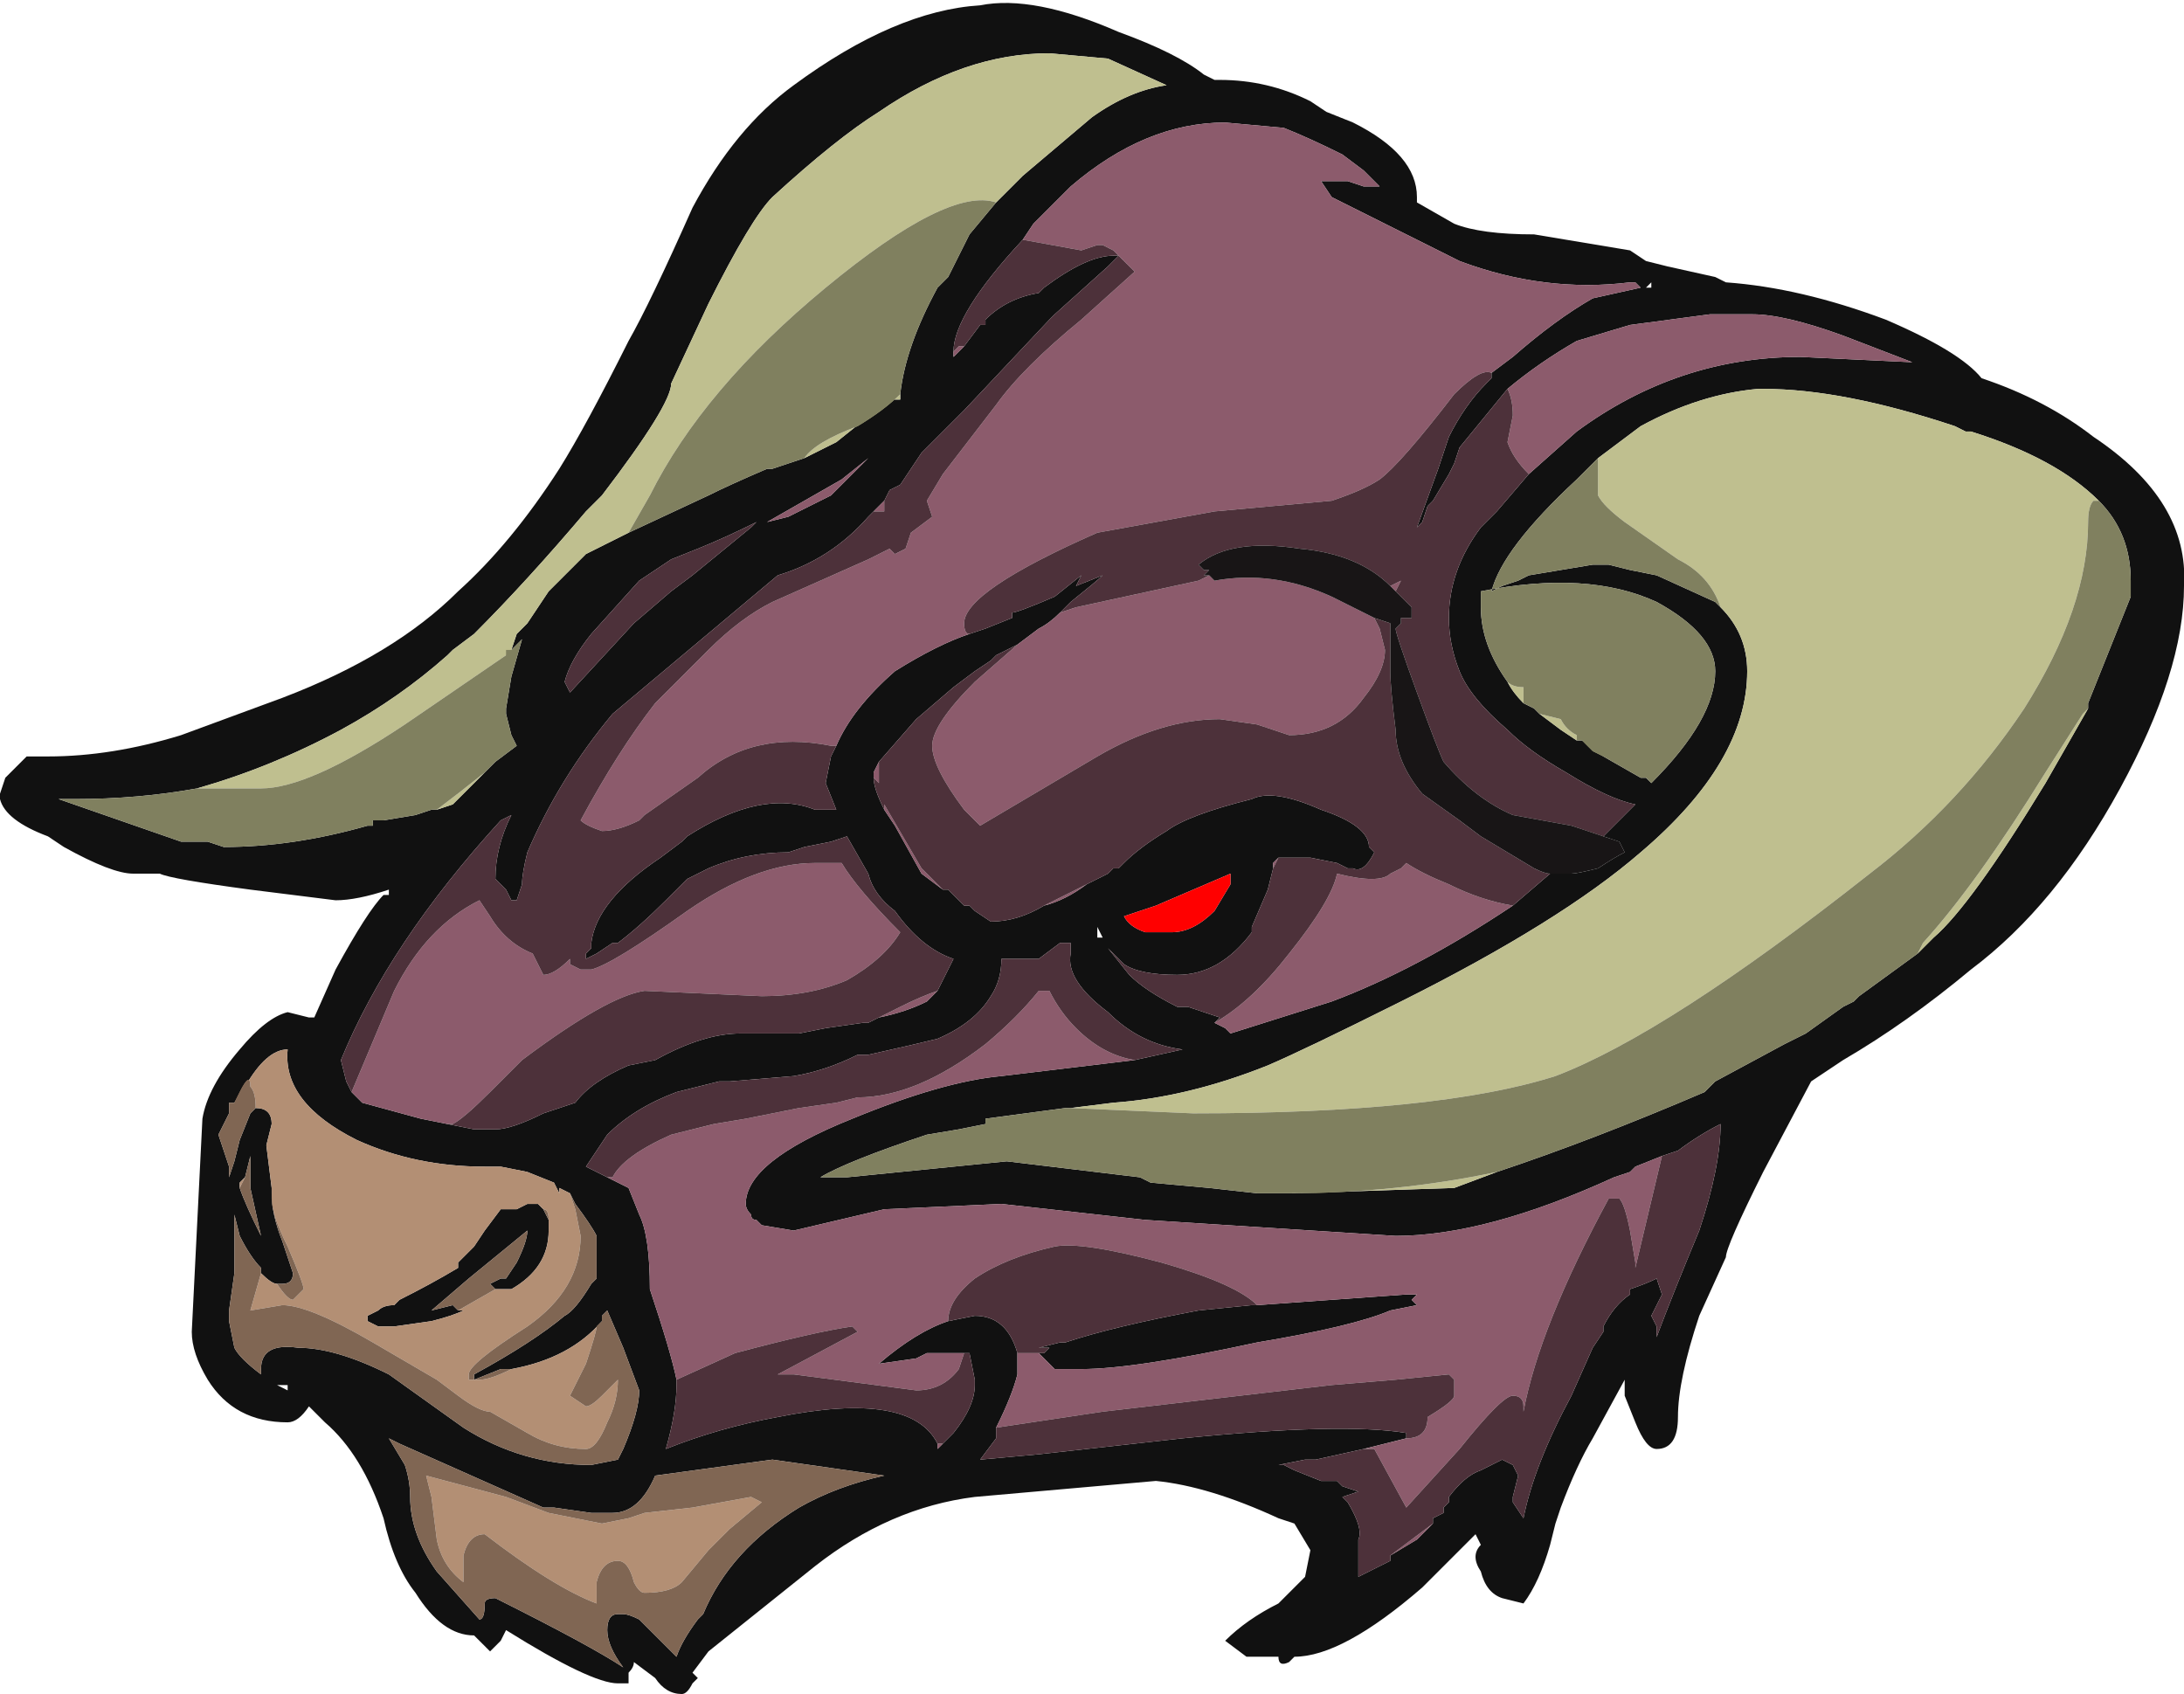<?xml version="1.0" encoding="UTF-8" standalone="no"?>
<svg xmlns:ffdec="https://www.free-decompiler.com/flash" xmlns:xlink="http://www.w3.org/1999/xlink" ffdec:objectType="shape" height="15.9px" width="20.5px" xmlns="http://www.w3.org/2000/svg">
  <g transform="matrix(1.0, 0.0, 0.0, 1.0, 11.0, 13.8)">
    <path d="M8.7 -9.1 Q8.3 -9.5 7.5 -9.75 L7.45 -9.75 7.35 -9.8 Q6.3 -10.15 5.55 -10.15 L5.5 -10.15 Q4.95 -10.1 4.4 -9.8 L4.0 -9.5 3.8 -9.3 Q3.1 -8.65 3.0 -8.25 L3.1 -8.3 3.25 -8.35 3.35 -8.4 3.95 -8.5 4.1 -8.5 4.3 -8.45 4.55 -8.4 5.1 -8.15 5.15 -8.1 Q5.4 -7.85 5.4 -7.5 5.4 -6.65 4.4 -5.8 3.65 -5.15 2.15 -4.4 1.25 -3.95 0.9 -3.8 0.15 -3.5 -0.55 -3.45 L-0.95 -3.4 -1.0 -3.4 -1.75 -3.3 -1.75 -3.25 -2.0 -3.2 -2.3 -3.15 Q-3.05 -2.9 -3.3 -2.75 L-3.05 -2.75 -1.55 -2.9 -0.3 -2.75 -0.2 -2.7 0.35 -2.65 0.8 -2.6 1.15 -2.6 2.65 -2.65 3.05 -2.8 Q3.95 -3.1 5.0 -3.55 L5.1 -3.65 5.75 -4.0 5.95 -4.1 6.3 -4.35 6.4 -4.4 6.45 -4.45 7.0 -4.85 7.15 -5.0 Q7.5 -5.3 8.2 -6.45 L8.6 -7.15 8.6 -7.2 9.0 -8.2 9.0 -8.35 Q9.0 -8.8 8.7 -9.1 M8.65 -9.7 Q9.55 -9.1 9.5 -8.3 9.5 -7.5 8.9 -6.4 8.3 -5.3 7.5 -4.7 6.9 -4.2 6.3 -3.85 L6.0 -3.65 5.55 -2.8 Q5.2 -2.1 5.2 -2.0 L4.95 -1.45 Q4.75 -0.85 4.75 -0.5 4.75 -0.2 4.55 -0.2 4.45 -0.2 4.35 -0.45 L4.25 -0.7 4.25 -0.85 3.95 -0.3 Q3.8 -0.05 3.65 0.35 L3.6 0.5 3.55 0.7 Q3.45 1.05 3.3 1.25 L3.1 1.2 Q2.95 1.15 2.9 0.95 2.8 0.8 2.9 0.7 L2.85 0.6 2.35 1.1 Q1.6 1.75 1.15 1.75 L1.1 1.8 Q1.0 1.85 1.0 1.75 L0.7 1.75 0.5 1.6 Q0.7 1.4 1.0 1.25 1.1 1.15 1.25 1.0 L1.3 0.75 1.15 0.5 1.0 0.45 Q0.35 0.15 -0.15 0.1 L-1.85 0.25 Q-2.65 0.35 -3.35 0.9 L-4.35 1.7 -4.5 1.9 -4.45 1.95 -4.5 2.0 Q-4.55 2.1 -4.6 2.1 -4.75 2.1 -4.85 1.95 L-5.05 1.8 Q-5.05 1.85 -5.1 1.9 L-5.1 2.0 -5.2 2.0 Q-5.45 2.0 -6.25 1.5 L-6.3 1.6 -6.4 1.7 -6.55 1.55 Q-6.85 1.55 -7.1 1.15 -7.3 0.9 -7.4 0.45 -7.6 -0.15 -7.95 -0.45 L-8.1 -0.6 Q-8.2 -0.45 -8.3 -0.45 -8.8 -0.45 -9.05 -0.85 -9.2 -1.1 -9.2 -1.3 L-9.1 -3.3 Q-9.05 -3.6 -8.75 -3.95 -8.5 -4.25 -8.3 -4.3 L-8.1 -4.25 -8.05 -4.25 -7.85 -4.7 Q-7.55 -5.25 -7.4 -5.4 L-7.35 -5.4 -7.35 -5.45 Q-7.65 -5.35 -7.85 -5.35 L-8.65 -5.45 Q-9.4 -5.55 -9.5 -5.6 L-9.75 -5.6 Q-9.95 -5.6 -10.4 -5.85 L-10.55 -5.95 Q-10.95 -6.1 -11.0 -6.3 L-11.0 -6.35 -10.95 -6.5 -10.75 -6.7 -10.55 -6.7 Q-9.95 -6.7 -9.3 -6.9 L-8.35 -7.25 Q-7.3 -7.65 -6.7 -8.25 -6.2 -8.7 -5.75 -9.4 -5.5 -9.8 -5.1 -10.6 -4.9 -10.95 -4.5 -11.85 -4.1 -12.6 -3.55 -13.0 -2.6 -13.7 -1.8 -13.75 -1.3 -13.85 -0.5 -13.5 0.05 -13.3 0.3 -13.1 L0.4 -13.05 0.45 -13.05 Q0.9 -13.05 1.3 -12.85 L1.45 -12.75 1.7 -12.65 Q2.3 -12.35 2.3 -11.95 L2.3 -11.9 2.65 -11.7 Q2.9 -11.6 3.4 -11.6 L4.3 -11.45 4.45 -11.35 4.65 -11.3 5.1 -11.2 5.2 -11.15 Q5.9 -11.1 6.7 -10.8 7.4 -10.5 7.6 -10.25 8.2 -10.05 8.65 -9.7 M3.35 -9.35 L3.8 -9.75 Q4.75 -10.45 5.9 -10.45 L6.95 -10.4 6.3 -10.65 Q5.75 -10.85 5.45 -10.85 L5.15 -10.85 Q5.2 -10.85 5.1 -10.85 L5.05 -10.85 4.3 -10.75 3.8 -10.6 Q3.45 -10.4 3.15 -10.15 L2.7 -9.6 2.65 -9.45 2.6 -9.35 2.45 -9.1 2.4 -9.05 2.35 -8.9 2.3 -8.85 2.5 -9.4 2.6 -9.7 Q2.75 -10.0 2.95 -10.2 L3.0 -10.25 3.0 -10.3 3.2 -10.45 Q3.6 -10.8 3.95 -11.0 L4.4 -11.1 4.35 -11.15 4.3 -11.15 Q3.5 -11.05 2.7 -11.35 L1.5 -11.95 1.4 -12.1 1.65 -12.1 1.8 -12.05 1.95 -12.05 1.8 -12.2 1.6 -12.35 Q1.3 -12.5 1.05 -12.6 L0.5 -12.65 Q-0.25 -12.65 -0.95 -12.05 L-1.3 -11.7 -1.4 -11.55 Q-2.05 -10.85 -2.05 -10.5 L-2.05 -10.45 -1.95 -10.55 -1.8 -10.75 -1.75 -10.75 -1.75 -10.8 Q-1.55 -11.0 -1.25 -11.05 L-1.2 -11.1 Q-0.8 -11.4 -0.55 -11.4 L-0.5 -11.4 -0.6 -11.3 -1.1 -10.85 -1.15 -10.8 -1.95 -9.95 -2.35 -9.55 -2.55 -9.25 -2.65 -9.2 -2.7 -9.1 -2.8 -9.0 -2.85 -8.95 Q-3.2 -8.55 -3.7 -8.4 L-5.25 -7.1 Q-5.75 -6.5 -6.05 -5.8 -6.1 -5.6 -6.1 -5.5 L-6.15 -5.35 -6.2 -5.35 -6.25 -5.45 -6.35 -5.55 Q-6.35 -5.85 -6.2 -6.15 L-6.3 -6.1 Q-7.35 -4.95 -7.8 -3.85 L-7.75 -3.65 -7.7 -3.55 -7.6 -3.45 -7.05 -3.3 -6.8 -3.25 -6.55 -3.2 -6.35 -3.2 Q-6.2 -3.2 -5.9 -3.35 L-5.6 -3.45 Q-5.45 -3.65 -5.1 -3.8 L-4.85 -3.85 Q-4.4 -4.1 -4.05 -4.1 L-3.5 -4.1 -3.25 -4.15 -2.9 -4.2 -2.85 -4.2 -2.75 -4.25 Q-2.5 -4.3 -2.3 -4.4 L-2.2 -4.5 -2.05 -4.8 Q-2.35 -4.9 -2.6 -5.25 -2.8 -5.4 -2.85 -5.6 L-3.05 -5.95 -3.2 -5.9 -3.45 -5.85 -3.6 -5.8 Q-4.0 -5.8 -4.35 -5.65 L-4.55 -5.55 -4.75 -5.35 Q-5.0 -5.1 -5.2 -4.95 L-5.25 -4.95 -5.4 -4.85 -5.5 -4.8 -5.5 -4.85 -5.45 -4.9 -5.45 -4.95 Q-5.4 -5.35 -4.8 -5.75 L-4.6 -5.9 -4.55 -5.95 Q-3.85 -6.4 -3.35 -6.2 L-3.15 -6.2 -3.25 -6.45 -3.2 -6.7 -3.15 -6.8 Q-3.0 -7.15 -2.6 -7.5 -2.2 -7.75 -1.9 -7.85 L-1.75 -7.9 -1.5 -8.0 -1.5 -8.05 Q-1.45 -8.05 -1.1 -8.2 L-0.85 -8.4 -0.9 -8.3 -0.65 -8.4 Q-0.7 -8.35 -0.95 -8.15 L-1.05 -8.05 Q-1.15 -7.95 -1.25 -7.9 L-1.45 -7.75 -1.65 -7.65 -1.7 -7.6 -1.85 -7.5 -2.05 -7.35 -2.4 -7.05 -2.75 -6.65 -2.8 -6.55 -2.8 -6.5 Q-2.8 -6.4 -2.7 -6.2 L-2.6 -6.05 -2.35 -5.6 -2.15 -5.45 -2.1 -5.45 -1.95 -5.3 -1.9 -5.3 -1.85 -5.25 -1.7 -5.15 Q-1.45 -5.15 -1.2 -5.3 -1.0 -5.35 -0.8 -5.5 L-0.6 -5.6 -0.55 -5.65 -0.5 -5.65 -0.45 -5.7 Q-0.3 -5.85 -0.05 -6.0 0.15 -6.15 0.75 -6.3 0.95 -6.4 1.4 -6.2 1.85 -6.05 1.85 -5.85 L1.9 -5.8 Q1.8 -5.6 1.7 -5.65 L1.65 -5.65 1.55 -5.7 1.3 -5.75 1.0 -5.75 0.95 -5.7 0.95 -5.65 0.9 -5.45 0.75 -5.1 0.75 -5.05 Q0.45 -4.65 0.05 -4.65 -0.3 -4.65 -0.45 -4.75 L-0.6 -4.9 -0.4 -4.65 Q-0.25 -4.5 0.05 -4.35 L0.15 -4.35 0.45 -4.25 0.4 -4.2 0.5 -4.15 0.55 -4.1 1.5 -4.4 Q2.3 -4.7 3.2 -5.3 L3.55 -5.6 3.75 -5.6 Q3.8 -5.6 4.0 -5.65 4.15 -5.75 4.25 -5.8 L4.2 -5.9 4.05 -5.95 4.35 -6.25 Q4.1 -6.3 3.7 -6.55 3.35 -6.75 3.15 -6.95 2.8 -7.25 2.7 -7.5 2.6 -7.75 2.6 -8.0 2.6 -8.45 2.9 -8.85 L3.05 -9.0 3.35 -9.35 M4.5 -11.15 L4.45 -11.1 4.5 -11.1 4.5 -11.15 M2.95 -8.25 L2.95 -8.25 M4.05 -6.7 L4.4 -6.5 4.45 -6.5 4.5 -6.45 Q5.1 -7.05 5.1 -7.5 5.1 -7.85 4.55 -8.15 3.9 -8.45 2.9 -8.25 L2.9 -8.1 Q2.9 -7.75 3.15 -7.4 3.2 -7.3 3.3 -7.2 L3.4 -7.15 3.45 -7.1 3.65 -6.95 3.8 -6.85 3.85 -6.85 4.05 -6.7 M0.55 -5.6 L-0.15 -5.3 -0.45 -5.2 Q-0.4 -5.1 -0.25 -5.05 L0.0 -5.05 Q0.2 -5.05 0.4 -5.25 L0.55 -5.5 0.55 -5.6 M1.0 -0.05 L1.05 -0.05 1.15 0.0 1.4 0.1 1.55 0.1 1.6 0.15 1.75 0.2 1.6 0.25 1.65 0.3 Q1.8 0.55 1.75 0.65 L1.75 1.0 2.05 0.85 2.05 0.8 2.3 0.65 2.45 0.5 2.45 0.45 2.55 0.4 2.55 0.35 2.6 0.3 2.6 0.25 Q2.75 0.05 2.9 0.0 L3.1 -0.1 3.2 -0.05 3.25 0.05 3.2 0.25 3.2 0.3 3.3 0.45 Q3.4 -0.05 3.75 -0.7 L3.95 -1.15 4.05 -1.3 4.05 -1.35 Q4.15 -1.55 4.3 -1.65 L4.3 -1.7 Q4.45 -1.75 4.55 -1.8 L4.6 -1.65 4.5 -1.45 4.55 -1.35 4.55 -1.25 Q4.7 -1.65 4.95 -2.25 5.15 -2.85 5.15 -3.25 4.95 -3.15 4.75 -3.0 L4.6 -2.95 4.35 -2.85 4.3 -2.8 4.15 -2.75 Q2.95 -2.2 2.1 -2.2 L-0.25 -2.35 -1.6 -2.5 -2.7 -2.45 -3.55 -2.25 -3.85 -2.3 -3.9 -2.35 Q-3.95 -2.35 -3.95 -2.4 -4.0 -2.45 -4.0 -2.5 -4.0 -2.9 -3.0 -3.3 -2.15 -3.65 -1.6 -3.7 L-0.35 -3.85 0.1 -3.95 Q-0.3 -4.0 -0.6 -4.3 -1.0 -4.6 -0.95 -4.85 L-0.95 -4.95 -1.05 -4.95 -1.25 -4.8 -1.6 -4.8 Q-1.6 -4.6 -1.7 -4.45 -1.85 -4.2 -2.2 -4.05 -2.4 -4.0 -2.85 -3.9 L-2.95 -3.9 Q-3.25 -3.75 -3.55 -3.7 L-4.15 -3.65 -4.25 -3.65 -4.65 -3.55 Q-5.05 -3.4 -5.3 -3.15 L-5.5 -2.85 -5.3 -2.75 -5.1 -2.65 -5.0 -2.4 Q-4.9 -2.2 -4.9 -1.7 -4.7 -1.1 -4.65 -0.85 L-4.65 -0.8 Q-4.65 -0.55 -4.75 -0.2 -4.25 -0.4 -3.7 -0.5 -2.45 -0.75 -2.2 -0.25 L-2.2 -0.2 -2.15 -0.25 -2.05 -0.35 Q-1.85 -0.6 -1.85 -0.8 L-1.85 -0.85 -1.9 -1.1 -1.95 -1.1 -2.3 -1.1 -2.4 -1.05 -2.75 -1.0 Q-2.4 -1.3 -2.1 -1.4 L-1.85 -1.45 Q-1.55 -1.45 -1.45 -1.1 L-1.45 -0.9 Q-1.5 -0.7 -1.65 -0.4 L-1.65 -0.3 -1.8 -0.1 -1.25 -0.15 0.1 -0.3 Q1.6 -0.45 2.2 -0.35 L2.2 -0.3 1.8 -0.2 1.35 -0.1 1.25 -0.1 1.0 -0.05 M-1.25 -1.1 L-1.2 -1.1 -1.15 -1.15 -1.25 -1.15 -1.05 -1.2 -1.0 -1.2 Q-0.55 -1.35 0.25 -1.5 L0.75 -1.55 0.8 -1.55 2.2 -1.65 2.3 -1.65 2.25 -1.6 2.3 -1.55 2.05 -1.5 Q1.7 -1.35 0.8 -1.2 -0.35 -0.95 -0.85 -0.95 L-1.1 -0.95 -1.25 -1.1 M-1.65 -11.9 L-1.4 -12.15 -0.75 -12.7 Q-0.4 -12.95 -0.05 -13.0 L-0.6 -13.25 -1.15 -13.3 Q-1.95 -13.3 -2.75 -12.75 -3.15 -12.5 -3.75 -11.95 -3.95 -11.75 -4.35 -10.95 L-4.7 -10.2 Q-4.7 -10.0 -5.35 -9.15 L-5.5 -9.0 Q-6.05 -8.35 -6.55 -7.85 L-6.75 -7.7 -6.8 -7.65 Q-7.25 -7.25 -7.8 -6.95 -8.45 -6.6 -9.15 -6.4 -9.7 -6.3 -10.3 -6.3 L-10.45 -6.3 -9.3 -5.9 -9.05 -5.9 -8.9 -5.85 Q-8.25 -5.85 -7.55 -6.05 L-7.5 -6.05 -7.5 -6.1 -7.4 -6.1 -7.1 -6.15 -6.95 -6.2 -6.9 -6.2 -6.75 -6.25 -6.45 -6.55 -6.35 -6.65 -6.15 -6.8 -6.2 -6.9 -6.25 -7.1 -6.25 -7.15 -6.2 -7.45 -6.1 -7.8 -6.15 -7.75 -6.25 -7.65 -6.25 -7.7 -6.2 -7.7 -6.15 -7.85 -6.05 -7.95 -5.85 -8.25 -5.5 -8.6 -5.1 -8.8 -4.35 -9.15 Q-4.15 -9.25 -3.8 -9.4 L-3.75 -9.4 -3.45 -9.5 -3.15 -9.65 -2.65 -10.05 -2.55 -10.05 -2.55 -10.1 Q-2.5 -10.55 -2.2 -11.1 L-2.1 -11.2 -1.9 -11.6 -1.65 -11.9 M-3.2 -9.15 L-2.85 -9.5 -3.1 -9.3 Q-3.45 -9.1 -3.8 -8.9 L-3.6 -8.95 -3.2 -9.15 M-4.7 -8.25 L-4.5 -8.4 -3.95 -8.85 -3.9 -8.9 Q-4.2 -8.75 -4.45 -8.65 L-4.7 -8.55 -5.0 -8.35 -5.45 -7.85 Q-5.65 -7.6 -5.7 -7.4 L-5.65 -7.3 -5.05 -7.95 -4.7 -8.25 M-8.8 -3.45 L-8.85 -3.45 -8.85 -3.35 -8.95 -3.15 -8.85 -2.85 -8.85 -2.75 -8.8 -2.9 -8.75 -3.1 -8.65 -3.35 -8.6 -3.4 Q-8.45 -3.4 -8.45 -3.25 L-8.5 -3.05 -8.45 -2.65 -8.45 -2.6 Q-8.45 -2.4 -8.35 -2.15 L-8.25 -1.85 Q-8.25 -1.75 -8.35 -1.75 L-8.4 -1.75 Q-8.45 -1.75 -8.55 -1.85 L-8.55 -1.9 Q-8.65 -2.0 -8.75 -2.2 L-8.8 -2.4 -8.8 -1.85 -8.85 -1.5 -8.85 -1.4 -8.8 -1.15 Q-8.75 -1.05 -8.55 -0.9 L-8.55 -0.95 Q-8.55 -1.2 -8.2 -1.15 -7.85 -1.15 -7.35 -0.9 L-6.65 -0.4 Q-6.1 -0.05 -5.45 -0.05 L-5.2 -0.1 -5.15 -0.2 Q-5.0 -0.55 -5.0 -0.75 L-5.15 -1.15 -5.3 -1.5 -5.35 -1.45 -5.35 -1.4 Q-5.65 -1.05 -6.2 -0.95 L-6.3 -0.95 -6.55 -0.85 -6.55 -0.9 Q-6.0 -1.2 -5.7 -1.45 -5.6 -1.5 -5.45 -1.75 L-5.4 -1.8 -5.4 -2.2 Q-5.45 -2.3 -5.6 -2.5 L-5.65 -2.6 -5.75 -2.65 -5.75 -2.6 -5.8 -2.7 -6.05 -2.8 -6.3 -2.85 -6.45 -2.85 Q-7.1 -2.85 -7.65 -3.1 -8.35 -3.45 -8.3 -3.95 -8.5 -3.95 -8.7 -3.6 L-8.8 -3.45 M-8.7 -2.75 L-8.75 -2.7 -8.75 -2.65 Q-8.7 -2.5 -8.55 -2.2 L-8.65 -2.65 -8.65 -2.95 -8.7 -2.75 M-6.7 -1.5 L-6.65 -1.5 Q-6.75 -1.45 -6.95 -1.4 L-7.3 -1.35 -7.45 -1.35 -7.55 -1.4 -7.55 -1.45 -7.45 -1.5 Q-7.4 -1.55 -7.3 -1.55 L-7.25 -1.6 Q-6.95 -1.75 -6.7 -1.9 L-6.7 -1.95 -6.55 -2.1 -6.45 -2.25 -6.3 -2.45 -6.15 -2.45 -6.05 -2.5 -5.95 -2.5 -5.9 -2.45 -5.85 -2.35 -5.85 -2.3 -5.85 -2.25 Q-5.85 -1.9 -6.2 -1.7 L-6.35 -1.7 -6.4 -1.75 -6.3 -1.8 -6.25 -1.8 -6.15 -1.95 Q-6.05 -2.15 -6.05 -2.25 L-6.6 -1.8 -6.95 -1.5 -6.75 -1.55 -6.7 -1.5 M-8.3 -0.75 L-8.3 -0.8 -8.4 -0.8 -8.3 -0.75 M-7.35 -0.3 L-7.2 -0.05 Q-7.15 0.1 -7.15 0.25 -7.15 0.6 -6.9 0.95 L-6.5 1.4 Q-6.45 1.4 -6.45 1.25 -6.45 1.2 -6.35 1.2 -5.45 1.65 -5.15 1.85 -5.3 1.65 -5.3 1.5 -5.3 1.35 -5.2 1.35 L-5.15 1.35 Q-5.1 1.35 -5.0 1.4 -4.85 1.55 -4.65 1.75 -4.6 1.6 -4.45 1.4 L-4.4 1.35 Q-4.15 0.75 -3.5 0.35 -3.15 0.15 -2.7 0.05 L-3.75 -0.1 -4.85 0.05 Q-5.0 0.4 -5.25 0.4 L-5.45 0.4 -5.8 0.35 -5.9 0.35 -7.25 -0.25 -7.35 -0.3 M-0.7 -5.05 L-0.7 -5.0 -0.65 -5.0 -0.7 -5.1 -0.7 -5.05" fill="#111111" fill-rule="evenodd" stroke="none"/>
    <path d="M3.15 -10.15 Q3.45 -10.4 3.8 -10.6 L4.3 -10.75 5.05 -10.85 5.1 -10.85 Q5.2 -10.85 5.15 -10.85 L5.45 -10.85 Q5.75 -10.85 6.3 -10.65 L6.95 -10.4 5.9 -10.45 Q4.75 -10.45 3.8 -9.75 L3.35 -9.35 Q3.2 -9.5 3.15 -9.65 L3.2 -9.9 Q3.2 -10.05 3.15 -10.15 M3.2 -5.3 Q2.3 -4.7 1.5 -4.4 L0.55 -4.1 0.5 -4.15 0.4 -4.2 Q0.75 -4.4 1.1 -4.85 1.5 -5.35 1.55 -5.6 1.95 -5.5 2.05 -5.6 L2.15 -5.65 2.2 -5.7 Q2.35 -5.6 2.6 -5.5 2.9 -5.35 3.2 -5.3 M0.95 -5.65 L0.95 -5.7 1.0 -5.75 0.95 -5.65 M-0.6 -5.6 L-0.8 -5.5 Q-1.0 -5.35 -1.2 -5.3 L-0.6 -5.6 M-2.15 -5.45 L-2.35 -5.6 -2.6 -6.05 -2.7 -6.2 -2.7 -6.25 -2.35 -5.65 -2.15 -5.45 M-2.8 -6.5 L-2.8 -6.55 -2.75 -6.65 -2.75 -6.45 -2.8 -6.5 M-1.45 -7.75 L-1.25 -7.9 Q-1.15 -7.95 -1.05 -8.05 L-0.9 -8.1 0.25 -8.35 0.35 -8.4 0.4 -8.35 Q0.95 -8.45 1.5 -8.2 L1.9 -8.0 1.95 -7.9 2.0 -7.7 Q2.0 -7.5 1.8 -7.25 1.55 -6.9 1.1 -6.9 L0.8 -7.0 0.45 -7.05 Q-0.1 -7.05 -0.7 -6.7 L-1.8 -6.05 -1.95 -6.2 Q-2.25 -6.6 -2.25 -6.8 -2.25 -7.0 -1.85 -7.4 L-1.45 -7.75 M-1.9 -7.85 Q-2.2 -7.75 -2.6 -7.5 -3.0 -7.15 -3.15 -6.8 L-3.2 -6.8 Q-3.95 -6.95 -4.45 -6.5 L-4.95 -6.15 -5.0 -6.1 Q-5.2 -6.0 -5.35 -6.0 -5.5 -6.05 -5.55 -6.1 -5.2 -6.75 -4.85 -7.2 L-4.35 -7.7 Q-4.05 -8.0 -3.75 -8.15 L-2.85 -8.55 Q-2.75 -8.6 -2.65 -8.65 L-2.6 -8.6 -2.5 -8.65 -2.45 -8.8 -2.25 -8.95 -2.3 -9.1 -2.15 -9.35 -1.65 -10.0 Q-1.4 -10.35 -0.85 -10.8 L-0.35 -11.25 -0.55 -11.45 -0.65 -11.5 -0.7 -11.5 -0.85 -11.45 -1.4 -11.55 -1.3 -11.7 -0.95 -12.05 Q-0.25 -12.65 0.5 -12.65 L1.05 -12.6 Q1.3 -12.5 1.6 -12.35 L1.8 -12.2 1.95 -12.05 1.8 -12.05 1.65 -12.1 1.4 -12.1 1.5 -11.95 2.7 -11.35 Q3.5 -11.05 4.3 -11.15 L4.35 -11.15 4.4 -11.1 3.95 -11.0 Q3.6 -10.8 3.2 -10.45 L3.0 -10.3 Q2.9 -10.35 2.65 -10.1 2.15 -9.45 1.95 -9.3 1.8 -9.2 1.5 -9.1 L0.4 -9.0 -0.7 -8.8 Q-1.95 -8.25 -1.95 -7.95 -1.95 -7.85 -1.9 -7.85 M-2.2 -4.5 L-2.3 -4.4 Q-2.5 -4.3 -2.75 -4.25 L-2.55 -4.35 Q-2.35 -4.45 -2.2 -4.5 M-6.8 -3.25 L-7.05 -3.3 -7.6 -3.45 -7.7 -3.55 -7.3 -4.5 Q-7.0 -5.1 -6.5 -5.35 L-6.4 -5.2 Q-6.25 -4.95 -6.0 -4.85 L-5.9 -4.65 Q-5.8 -4.65 -5.65 -4.8 L-5.65 -4.75 -5.55 -4.7 -5.45 -4.7 Q-5.25 -4.75 -4.55 -5.25 -3.9 -5.7 -3.35 -5.7 L-3.1 -5.7 Q-2.95 -5.45 -2.55 -5.05 -2.7 -4.8 -3.05 -4.6 -3.4 -4.45 -3.85 -4.45 L-4.95 -4.5 Q-5.3 -4.45 -6.1 -3.85 L-6.4 -3.55 Q-6.65 -3.3 -6.75 -3.25 L-6.8 -3.25 M-2.8 -9.0 L-2.7 -9.1 -2.7 -9.0 -2.8 -9.0 M-1.95 -10.55 L-2.05 -10.45 -2.05 -10.5 -2.0 -10.55 -1.95 -10.55 M2.05 -8.3 L2.15 -8.35 2.1 -8.25 2.05 -8.3 M1.05 -0.05 L1.0 -0.05 1.05 -0.05 M1.8 -0.2 L2.2 -0.3 Q2.4 -0.3 2.4 -0.5 2.65 -0.65 2.65 -0.7 L2.65 -0.85 2.6 -0.9 2.1 -0.85 1.5 -0.8 -0.65 -0.55 -1.65 -0.4 Q-1.5 -0.7 -1.45 -0.9 -1.45 -1.0 -1.45 -1.1 L-1.25 -1.1 -1.1 -0.95 -0.85 -0.95 Q-0.35 -0.95 0.8 -1.2 1.7 -1.35 2.05 -1.5 L2.3 -1.55 2.25 -1.6 2.3 -1.65 2.2 -1.65 0.8 -1.55 Q0.6 -1.75 -0.1 -1.95 -0.85 -2.15 -1.1 -2.1 -1.55 -2.0 -1.85 -1.8 -2.1 -1.6 -2.1 -1.4 -2.4 -1.3 -2.75 -1.0 L-2.4 -1.05 -2.3 -1.1 -1.95 -1.1 -2.0 -0.95 Q-2.15 -0.75 -2.4 -0.75 L-3.55 -0.9 -3.7 -0.9 -2.95 -1.3 -3.0 -1.35 Q-3.35 -1.3 -4.1 -1.1 L-4.65 -0.85 Q-4.7 -1.1 -4.9 -1.7 -4.9 -2.2 -5.0 -2.4 L-5.1 -2.65 -5.3 -2.75 -5.25 -2.75 Q-5.15 -2.95 -4.7 -3.15 L-4.3 -3.25 -4.0 -3.3 -3.5 -3.4 -3.15 -3.45 -2.95 -3.5 Q-2.4 -3.5 -1.75 -4.0 -1.45 -4.25 -1.25 -4.5 L-1.15 -4.5 Q-1.05 -4.3 -0.9 -4.15 -0.65 -3.9 -0.35 -3.85 L-1.6 -3.7 Q-2.15 -3.65 -3.0 -3.3 -4.0 -2.9 -4.0 -2.5 -4.0 -2.45 -3.95 -2.4 -3.95 -2.35 -3.9 -2.35 L-3.85 -2.3 -3.55 -2.25 -2.7 -2.45 -1.6 -2.5 -0.25 -2.35 2.1 -2.2 Q2.95 -2.2 4.15 -2.75 L4.3 -2.8 4.35 -2.85 4.6 -2.95 4.35 -1.9 4.35 -1.95 4.3 -2.25 Q4.25 -2.5 4.2 -2.55 L4.1 -2.55 Q3.45 -1.35 3.3 -0.55 L3.3 -0.6 Q3.3 -0.7 3.2 -0.7 3.1 -0.7 2.7 -0.2 L2.2 0.35 1.9 -0.2 1.8 -0.2 M-2.15 -0.25 L-2.2 -0.2 -2.2 -0.25 -2.15 -0.25 M2.45 0.5 L2.3 0.65 2.05 0.8 2.45 0.5 M-3.2 -9.15 L-3.6 -8.95 -3.8 -8.9 Q-3.45 -9.1 -3.1 -9.3 L-2.85 -9.5 -3.2 -9.15" fill="#8c5b6c" fill-rule="evenodd" stroke="none"/>
    <path d="M0.55 -5.6 L0.55 -5.5 0.4 -5.25 Q0.2 -5.05 0.0 -5.05 L-0.25 -5.05 Q-0.4 -5.1 -0.45 -5.2 L-0.15 -5.3 0.55 -5.6" fill="#ff0000" fill-rule="evenodd" stroke="none"/>
    <path d="M3.15 -10.15 Q3.2 -10.05 3.2 -9.9 L3.15 -9.65 Q3.2 -9.5 3.35 -9.35 L3.05 -9.0 2.9 -8.85 Q2.6 -8.45 2.6 -8.0 2.6 -7.75 2.7 -7.5 2.8 -7.25 3.15 -6.95 3.35 -6.75 3.7 -6.55 4.1 -6.3 4.35 -6.25 L4.05 -5.95 3.75 -6.05 3.2 -6.15 Q2.85 -6.3 2.55 -6.65 2.5 -6.75 2.3 -7.3 2.1 -7.85 2.1 -7.9 L2.15 -7.95 2.15 -8.0 2.25 -8.0 2.25 -8.1 2.1 -8.25 2.15 -8.35 2.05 -8.3 Q1.75 -8.6 1.2 -8.65 0.55 -8.75 0.25 -8.5 L0.3 -8.45 0.35 -8.45 0.3 -8.4 0.35 -8.4 0.25 -8.35 -0.9 -8.1 -1.05 -8.05 -0.95 -8.15 Q-0.7 -8.35 -0.65 -8.4 L-0.9 -8.3 -0.85 -8.4 -1.1 -8.2 Q-1.45 -8.05 -1.5 -8.05 L-1.5 -8.0 -1.75 -7.9 -1.9 -7.85 Q-1.95 -7.85 -1.95 -7.95 -1.95 -8.25 -0.7 -8.8 L0.4 -9.0 1.5 -9.1 Q1.8 -9.2 1.95 -9.3 2.15 -9.45 2.65 -10.1 2.9 -10.35 3.0 -10.3 L3.0 -10.25 2.95 -10.2 Q2.75 -10.0 2.6 -9.7 L2.5 -9.4 2.3 -8.85 2.35 -8.9 2.4 -9.05 2.45 -9.1 2.6 -9.35 2.65 -9.45 2.7 -9.6 3.15 -10.15 M3.55 -5.6 L3.2 -5.3 Q2.9 -5.35 2.6 -5.5 2.35 -5.6 2.2 -5.7 L2.15 -5.65 2.05 -5.6 Q1.95 -5.5 1.55 -5.6 1.5 -5.35 1.1 -4.85 0.75 -4.4 0.4 -4.2 L0.45 -4.25 0.15 -4.35 0.05 -4.35 Q-0.25 -4.5 -0.4 -4.65 L-0.6 -4.9 -0.45 -4.75 Q-0.3 -4.65 0.05 -4.65 0.45 -4.65 0.75 -5.05 L0.75 -5.1 0.9 -5.45 0.95 -5.65 1.0 -5.75 1.3 -5.75 1.55 -5.7 1.65 -5.65 1.7 -5.65 Q1.8 -5.6 1.9 -5.8 L1.85 -5.85 Q1.85 -6.05 1.4 -6.2 0.95 -6.4 0.75 -6.3 0.15 -6.15 -0.05 -6.0 -0.3 -5.85 -0.45 -5.7 L-0.5 -5.65 -0.55 -5.65 -0.6 -5.6 -1.2 -5.3 Q-1.45 -5.15 -1.7 -5.15 L-1.85 -5.25 -1.9 -5.3 -1.95 -5.3 -2.1 -5.45 -2.15 -5.45 -2.35 -5.65 -2.7 -6.25 -2.7 -6.2 Q-2.8 -6.4 -2.8 -6.5 L-2.75 -6.45 -2.75 -6.65 -2.4 -7.05 -2.05 -7.35 -1.85 -7.5 -1.7 -7.6 -1.65 -7.65 -1.45 -7.75 -1.85 -7.4 Q-2.25 -7.0 -2.25 -6.8 -2.25 -6.6 -1.95 -6.2 L-1.8 -6.05 -0.7 -6.7 Q-0.1 -7.05 0.45 -7.05 L0.8 -7.0 1.1 -6.9 Q1.55 -6.9 1.8 -7.25 2.0 -7.5 2.0 -7.7 L1.95 -7.9 1.9 -8.0 2.05 -7.95 2.05 -7.5 Q2.05 -7.35 2.1 -6.95 2.1 -6.65 2.35 -6.35 L2.7 -6.1 2.9 -5.95 3.4 -5.65 Q3.5 -5.6 3.55 -5.6 M-3.15 -6.8 L-3.2 -6.7 -3.25 -6.45 -3.15 -6.2 -3.35 -6.2 Q-3.85 -6.4 -4.55 -5.95 L-4.6 -5.9 -4.8 -5.75 Q-5.4 -5.35 -5.45 -4.95 L-5.45 -4.9 -5.5 -4.85 -5.5 -4.8 -5.4 -4.85 -5.25 -4.95 -5.2 -4.95 Q-5.0 -5.1 -4.75 -5.35 L-4.55 -5.55 -4.35 -5.65 Q-4.0 -5.8 -3.6 -5.8 L-3.45 -5.85 -3.2 -5.9 -3.05 -5.95 -2.85 -5.6 Q-2.8 -5.4 -2.6 -5.25 -2.35 -4.9 -2.05 -4.8 L-2.2 -4.5 Q-2.35 -4.45 -2.55 -4.35 L-2.75 -4.25 -2.85 -4.2 -2.9 -4.2 -3.25 -4.15 -3.5 -4.1 -4.05 -4.1 Q-4.4 -4.1 -4.85 -3.85 L-5.1 -3.8 Q-5.45 -3.65 -5.6 -3.45 L-5.9 -3.35 Q-6.2 -3.2 -6.35 -3.2 L-6.55 -3.2 -6.8 -3.25 -6.75 -3.25 Q-6.65 -3.3 -6.4 -3.55 L-6.1 -3.85 Q-5.3 -4.45 -4.95 -4.5 L-3.85 -4.45 Q-3.4 -4.45 -3.05 -4.6 -2.7 -4.8 -2.55 -5.05 -2.95 -5.45 -3.1 -5.7 L-3.35 -5.7 Q-3.9 -5.7 -4.55 -5.25 -5.25 -4.75 -5.45 -4.7 L-5.55 -4.7 -5.65 -4.75 -5.65 -4.8 Q-5.8 -4.65 -5.9 -4.65 L-6.0 -4.85 Q-6.25 -4.95 -6.4 -5.2 L-6.5 -5.35 Q-7.0 -5.1 -7.3 -4.5 L-7.7 -3.55 -7.75 -3.65 -7.8 -3.85 Q-7.35 -4.95 -6.3 -6.1 L-6.2 -6.15 Q-6.35 -5.85 -6.35 -5.55 L-6.25 -5.45 -6.2 -5.35 -6.15 -5.35 -6.1 -5.5 Q-6.1 -5.6 -6.05 -5.8 -5.75 -6.5 -5.25 -7.1 L-3.7 -8.4 Q-3.2 -8.55 -2.85 -8.95 L-2.8 -9.0 -2.7 -9.0 -2.7 -9.1 -2.65 -9.2 -2.55 -9.25 -2.35 -9.55 -1.95 -9.95 -1.15 -10.8 -1.1 -10.85 -0.6 -11.3 -0.5 -11.4 -0.55 -11.4 Q-0.8 -11.4 -1.2 -11.1 L-1.25 -11.05 Q-1.55 -11.0 -1.75 -10.8 L-1.75 -10.75 -1.8 -10.75 -1.95 -10.55 -2.0 -10.55 -2.05 -10.5 Q-2.05 -10.85 -1.4 -11.55 L-0.85 -11.45 -0.7 -11.5 -0.65 -11.5 -0.55 -11.45 -0.35 -11.25 -0.85 -10.8 Q-1.4 -10.35 -1.65 -10.0 L-2.15 -9.35 -2.3 -9.1 -2.25 -8.95 -2.45 -8.8 -2.5 -8.65 -2.6 -8.6 -2.65 -8.65 Q-2.75 -8.6 -2.85 -8.55 L-3.75 -8.15 Q-4.05 -8.0 -4.35 -7.7 L-4.85 -7.2 Q-5.2 -6.75 -5.55 -6.1 -5.5 -6.05 -5.35 -6.0 -5.2 -6.0 -5.0 -6.1 L-4.95 -6.15 -4.45 -6.5 Q-3.95 -6.95 -3.2 -6.8 L-3.15 -6.8 M1.05 -0.05 L1.0 -0.05 1.25 -0.1 1.35 -0.1 1.8 -0.2 1.9 -0.2 2.2 0.35 2.7 -0.2 Q3.1 -0.7 3.2 -0.7 3.3 -0.7 3.3 -0.6 L3.3 -0.55 Q3.45 -1.35 4.1 -2.55 L4.2 -2.55 Q4.25 -2.5 4.3 -2.25 L4.35 -1.95 4.35 -1.9 4.6 -2.95 4.75 -3.0 Q4.95 -3.15 5.15 -3.25 5.15 -2.85 4.95 -2.25 4.7 -1.65 4.55 -1.25 L4.55 -1.35 4.5 -1.45 4.6 -1.65 4.55 -1.8 Q4.45 -1.75 4.3 -1.7 L4.3 -1.65 Q4.15 -1.55 4.05 -1.35 L4.05 -1.3 3.95 -1.15 3.75 -0.7 Q3.4 -0.05 3.3 0.45 L3.2 0.3 3.2 0.25 3.25 0.05 3.2 -0.05 3.1 -0.1 2.9 0.0 Q2.75 0.05 2.6 0.25 L2.6 0.3 2.55 0.35 2.55 0.4 2.45 0.45 2.45 0.5 2.05 0.8 2.05 0.85 1.75 1.0 1.75 0.65 Q1.8 0.55 1.65 0.3 L1.6 0.25 1.75 0.2 1.6 0.15 1.55 0.1 1.4 0.1 1.15 0.0 1.05 -0.05 M2.2 -0.3 L2.2 -0.35 Q1.6 -0.45 0.1 -0.3 L-1.25 -0.15 -1.8 -0.1 -1.65 -0.3 -1.65 -0.4 -0.65 -0.55 1.5 -0.8 2.1 -0.85 2.6 -0.9 2.65 -0.85 2.65 -0.7 Q2.65 -0.65 2.4 -0.5 2.4 -0.3 2.2 -0.3 M-1.45 -0.9 L-1.45 -1.1 Q-1.55 -1.45 -1.85 -1.45 L-2.1 -1.4 Q-2.1 -1.6 -1.85 -1.8 -1.55 -2.0 -1.1 -2.1 -0.85 -2.15 -0.1 -1.95 0.6 -1.75 0.8 -1.55 L0.75 -1.55 0.25 -1.5 Q-0.55 -1.35 -1.0 -1.2 L-1.05 -1.2 -1.25 -1.15 -1.15 -1.15 -1.2 -1.1 -1.25 -1.1 -1.45 -1.1 Q-1.45 -1.0 -1.45 -0.9 M-1.95 -1.1 L-1.9 -1.1 -1.85 -0.85 -1.85 -0.8 Q-1.85 -0.6 -2.05 -0.35 L-2.15 -0.25 -2.2 -0.25 Q-2.45 -0.75 -3.7 -0.5 -4.25 -0.4 -4.75 -0.2 -4.65 -0.55 -4.65 -0.8 L-4.65 -0.85 -4.1 -1.1 Q-3.35 -1.3 -3.0 -1.35 L-2.95 -1.3 -3.7 -0.9 -3.55 -0.9 -2.4 -0.75 Q-2.15 -0.75 -2.0 -0.95 L-1.95 -1.1 M-5.3 -2.75 L-5.5 -2.85 -5.3 -3.15 Q-5.05 -3.4 -4.65 -3.55 L-4.25 -3.65 -4.15 -3.65 -3.55 -3.7 Q-3.25 -3.75 -2.95 -3.9 L-2.85 -3.9 Q-2.4 -4.0 -2.2 -4.05 -1.85 -4.2 -1.7 -4.45 -1.6 -4.6 -1.6 -4.8 L-1.25 -4.8 -1.05 -4.95 -0.95 -4.95 -0.95 -4.85 Q-1.0 -4.6 -0.6 -4.3 -0.3 -4.0 0.1 -3.95 L-0.35 -3.85 Q-0.65 -3.9 -0.9 -4.15 -1.05 -4.3 -1.15 -4.5 L-1.25 -4.5 Q-1.45 -4.25 -1.75 -4.0 -2.4 -3.5 -2.95 -3.5 L-3.15 -3.45 -3.5 -3.4 -4.0 -3.3 -4.3 -3.25 -4.7 -3.15 Q-5.15 -2.95 -5.25 -2.75 L-5.3 -2.75 M-4.7 -8.25 L-5.05 -7.95 -5.65 -7.3 -5.7 -7.4 Q-5.65 -7.6 -5.45 -7.85 L-5.0 -8.35 -4.7 -8.55 -4.45 -8.65 Q-4.2 -8.75 -3.9 -8.9 L-3.95 -8.85 -4.5 -8.4 -4.7 -8.25" fill="#4d313a" fill-rule="evenodd" stroke="none"/>
    <path d="M-8.65 -3.35 L-8.6 -3.4 Q-8.6 -3.55 -8.65 -3.6 -8.65 -3.75 -8.75 -3.55 L-8.8 -3.45 -8.7 -3.6 Q-8.5 -3.95 -8.3 -3.95 -8.35 -3.45 -7.65 -3.1 -7.1 -2.85 -6.45 -2.85 L-6.3 -2.85 -6.05 -2.8 -5.8 -2.7 -5.75 -2.6 -5.75 -2.65 -5.65 -2.6 -5.6 -2.45 -5.55 -2.2 Q-5.55 -1.7 -6.05 -1.35 -6.6 -1.0 -6.6 -0.9 L-6.6 -0.85 -6.55 -0.85 Q-6.6 -0.85 -6.5 -0.85 -6.4 -0.85 -6.2 -0.95 -5.65 -1.05 -5.35 -1.4 L-5.4 -1.35 Q-5.4 -1.3 -5.5 -1.0 L-5.65 -0.7 -5.5 -0.6 Q-5.45 -0.6 -5.35 -0.7 L-5.2 -0.85 Q-5.2 -0.65 -5.3 -0.45 -5.4 -0.2 -5.5 -0.2 -5.8 -0.2 -6.05 -0.35 L-6.4 -0.55 Q-6.5 -0.55 -6.7 -0.7 L-6.9 -0.85 -7.5 -1.2 Q-8.1 -1.55 -8.35 -1.55 L-8.65 -1.5 -8.55 -1.85 Q-8.45 -1.75 -8.4 -1.75 -8.3 -1.6 -8.25 -1.6 -8.2 -1.65 -8.15 -1.7 -8.15 -1.75 -8.3 -2.1 -8.45 -2.4 -8.45 -2.55 L-8.45 -2.6 -8.45 -2.65 -8.5 -3.05 -8.45 -3.25 Q-8.45 -3.4 -8.6 -3.4 L-8.65 -3.35 M-8.75 -2.65 L-8.75 -2.7 -8.7 -2.75 -8.75 -2.65 M-5.9 -2.45 L-5.95 -2.5 -6.05 -2.5 -6.15 -2.45 -6.3 -2.45 -6.45 -2.25 -6.55 -2.1 -6.7 -1.95 -6.7 -1.9 Q-6.95 -1.75 -7.25 -1.6 L-7.3 -1.55 Q-7.4 -1.55 -7.45 -1.5 L-7.55 -1.45 -7.55 -1.4 -7.45 -1.35 -7.3 -1.35 -6.95 -1.4 Q-6.75 -1.45 -6.65 -1.5 L-6.7 -1.5 -6.35 -1.7 -6.2 -1.7 Q-5.85 -1.9 -5.85 -2.25 L-5.85 -2.3 -5.85 -2.35 Q-5.85 -2.45 -5.9 -2.45 M-3.85 0.3 L-4.15 0.55 -4.35 0.75 -4.6 1.05 Q-4.7 1.15 -4.95 1.15 -5.0 1.15 -5.05 1.05 -5.1 0.85 -5.2 0.85 -5.35 0.85 -5.4 1.05 L-5.4 1.25 Q-5.8 1.1 -6.45 0.6 -6.6 0.6 -6.65 0.8 L-6.65 1.05 Q-6.85 0.9 -6.9 0.65 L-6.95 0.25 -7.0 0.05 -6.25 0.25 -5.85 0.4 -5.35 0.5 -5.1 0.45 -4.95 0.4 -4.5 0.35 -3.95 0.25 -3.85 0.3" fill="#b38f74" fill-rule="evenodd" stroke="none"/>
    <path d="M-8.8 -3.45 L-8.75 -3.55 Q-8.65 -3.75 -8.65 -3.6 -8.6 -3.55 -8.6 -3.4 L-8.65 -3.35 -8.75 -3.1 -8.8 -2.9 -8.85 -2.75 -8.85 -2.85 -8.95 -3.15 -8.85 -3.35 -8.85 -3.45 -8.8 -3.45 M-8.45 -2.6 L-8.45 -2.55 Q-8.45 -2.4 -8.3 -2.1 -8.15 -1.75 -8.15 -1.7 -8.2 -1.65 -8.25 -1.6 -8.3 -1.6 -8.4 -1.75 L-8.35 -1.75 Q-8.25 -1.75 -8.25 -1.85 L-8.35 -2.15 Q-8.45 -2.4 -8.45 -2.6 M-8.55 -1.85 L-8.65 -1.5 -8.35 -1.55 Q-8.1 -1.55 -7.5 -1.2 L-6.9 -0.85 -6.7 -0.7 Q-6.5 -0.55 -6.4 -0.55 L-6.05 -0.35 Q-5.8 -0.2 -5.5 -0.2 -5.4 -0.2 -5.3 -0.45 -5.2 -0.65 -5.2 -0.85 L-5.35 -0.7 Q-5.45 -0.6 -5.5 -0.6 L-5.65 -0.7 -5.5 -1.0 Q-5.4 -1.3 -5.4 -1.35 L-5.35 -1.4 -5.35 -1.45 -5.3 -1.5 -5.15 -1.15 -5.0 -0.75 Q-5.0 -0.55 -5.15 -0.2 L-5.2 -0.1 -5.45 -0.05 Q-6.1 -0.05 -6.65 -0.4 L-7.35 -0.9 Q-7.85 -1.15 -8.2 -1.15 -8.55 -1.2 -8.55 -0.95 L-8.55 -0.9 Q-8.75 -1.05 -8.8 -1.15 L-8.85 -1.4 -8.85 -1.5 -8.8 -1.85 -8.8 -2.4 -8.75 -2.2 Q-8.65 -2.0 -8.55 -1.9 L-8.55 -1.85 M-6.2 -0.95 Q-6.4 -0.85 -6.5 -0.85 -6.6 -0.85 -6.55 -0.85 L-6.6 -0.85 -6.6 -0.9 Q-6.6 -1.0 -6.05 -1.35 -5.55 -1.7 -5.55 -2.2 L-5.6 -2.45 -5.65 -2.6 -5.6 -2.5 Q-5.45 -2.3 -5.4 -2.2 L-5.4 -1.8 -5.45 -1.75 Q-5.6 -1.5 -5.7 -1.45 -6.0 -1.2 -6.55 -0.9 L-6.55 -0.85 -6.3 -0.95 -6.2 -0.95 M-8.75 -2.65 L-8.7 -2.75 -8.65 -2.95 -8.65 -2.65 -8.55 -2.2 Q-8.7 -2.5 -8.75 -2.65 M-5.9 -2.45 Q-5.85 -2.45 -5.85 -2.35 L-5.85 -2.3 -5.85 -2.35 -5.9 -2.45 M-6.35 -1.7 L-6.7 -1.5 -6.75 -1.55 -6.95 -1.5 -6.6 -1.8 -6.05 -2.25 Q-6.05 -2.15 -6.15 -1.95 L-6.25 -1.8 -6.3 -1.8 -6.4 -1.75 -6.35 -1.7 M-7.35 -0.3 L-7.25 -0.25 -5.9 0.35 -5.8 0.35 -5.45 0.4 -5.25 0.4 Q-5.0 0.4 -4.85 0.05 L-3.75 -0.1 -2.7 0.05 Q-3.15 0.15 -3.5 0.35 -4.15 0.75 -4.4 1.35 L-4.45 1.4 Q-4.6 1.6 -4.65 1.75 -4.85 1.55 -5.0 1.4 -5.1 1.35 -5.15 1.35 L-5.2 1.35 Q-5.3 1.35 -5.3 1.5 -5.3 1.65 -5.15 1.85 -5.45 1.65 -6.35 1.2 -6.45 1.2 -6.45 1.25 -6.45 1.4 -6.5 1.4 L-6.9 0.95 Q-7.15 0.6 -7.15 0.25 -7.15 0.1 -7.2 -0.05 L-7.35 -0.3 M-3.85 0.3 L-3.95 0.25 -4.5 0.35 -4.95 0.4 -5.1 0.45 -5.35 0.5 -5.85 0.4 -6.25 0.25 -7.0 0.05 -6.95 0.25 -6.9 0.65 Q-6.85 0.9 -6.65 1.05 L-6.65 0.8 Q-6.6 0.6 -6.45 0.6 -5.8 1.1 -5.4 1.25 L-5.4 1.05 Q-5.35 0.85 -5.2 0.85 -5.1 0.85 -5.05 1.05 -5.0 1.15 -4.95 1.15 -4.7 1.15 -4.6 1.05 L-4.35 0.75 -4.15 0.55 -3.85 0.3" fill="#806653" fill-rule="evenodd" stroke="none"/>
    <path d="M8.7 -9.1 L8.65 -9.1 Q8.6 -9.05 8.6 -8.9 8.6 -8.1 8.0 -7.15 7.4 -6.25 6.55 -5.6 4.65 -4.1 3.6 -3.7 2.5 -3.35 0.2 -3.35 L-0.95 -3.4 -0.55 -3.45 Q0.15 -3.5 0.9 -3.8 1.25 -3.95 2.15 -4.4 3.65 -5.15 4.4 -5.8 5.4 -6.65 5.4 -7.5 5.4 -7.85 5.15 -8.1 5.05 -8.4 4.75 -8.55 L4.25 -8.9 Q4.05 -9.05 4.0 -9.15 4.0 -9.2 4.0 -9.35 L4.0 -9.5 4.4 -9.8 Q4.95 -10.1 5.5 -10.15 L5.55 -10.15 Q6.3 -10.15 7.35 -9.8 L7.45 -9.75 7.5 -9.75 Q8.3 -9.5 8.7 -9.1 M0.8 -2.6 L1.1 -2.6 Q2.1 -2.6 3.05 -2.8 L2.65 -2.65 1.15 -2.6 0.8 -2.6 M7.0 -4.85 L7.05 -4.95 Q7.55 -5.5 8.2 -6.55 L8.55 -7.1 8.6 -7.15 8.2 -6.45 Q7.5 -5.3 7.15 -5.0 L7.0 -4.85 M3.25 -8.35 L3.25 -8.35 M3.15 -7.4 Q3.2 -7.35 3.3 -7.35 L3.3 -7.2 Q3.2 -7.3 3.15 -7.4 M3.45 -7.1 L3.65 -7.05 Q3.7 -6.95 3.8 -6.9 L3.8 -6.85 3.65 -6.95 3.45 -7.1 M3.85 -6.85 L3.95 -6.75 4.05 -6.7 3.85 -6.85 M-9.15 -6.4 Q-8.45 -6.6 -7.8 -6.95 -7.25 -7.25 -6.8 -7.65 L-6.75 -7.7 -6.55 -7.85 Q-6.05 -8.35 -5.5 -9.0 L-5.35 -9.15 Q-4.7 -10.0 -4.7 -10.2 L-4.35 -10.95 Q-3.95 -11.75 -3.75 -11.95 -3.15 -12.5 -2.75 -12.75 -1.95 -13.3 -1.15 -13.3 L-0.6 -13.25 -0.05 -13.0 Q-0.4 -12.95 -0.75 -12.7 L-1.4 -12.15 -1.65 -11.9 Q-2.1 -12.05 -3.25 -11.1 -4.4 -10.15 -4.9 -9.15 L-5.1 -8.8 -5.5 -8.6 -5.85 -8.25 -6.05 -7.95 -6.15 -7.85 -6.2 -7.7 -6.25 -7.65 -7.2 -7.0 Q-8.1 -6.4 -8.55 -6.4 L-9.15 -6.4 M-2.55 -10.1 L-2.55 -10.05 -2.65 -10.05 -3.15 -9.65 -3.45 -9.5 Q-3.35 -9.65 -2.95 -9.8 -2.7 -9.95 -2.55 -10.1 M-6.15 -7.75 L-6.1 -7.8 -6.15 -7.75 M-6.15 -6.8 L-6.35 -6.65 -6.15 -6.8 M-6.45 -6.55 L-6.75 -6.25 -6.9 -6.2 Q-6.7 -6.35 -6.45 -6.55" fill="#bfbf8f" fill-rule="evenodd" stroke="none"/>
    <path d="M-0.95 -3.4 L0.2 -3.35 Q2.5 -3.35 3.6 -3.7 4.65 -4.1 6.55 -5.6 7.4 -6.25 8.0 -7.15 8.6 -8.1 8.6 -8.9 8.6 -9.05 8.65 -9.1 L8.7 -9.1 Q9.0 -8.8 9.0 -8.35 L9.0 -8.2 8.6 -7.2 8.6 -7.15 8.55 -7.1 8.2 -6.55 Q7.55 -5.5 7.05 -4.95 L7.0 -4.85 6.45 -4.45 6.4 -4.4 6.3 -4.35 5.95 -4.1 5.75 -4.0 5.1 -3.65 5.0 -3.55 Q3.95 -3.1 3.05 -2.8 2.1 -2.6 1.1 -2.6 L0.8 -2.6 0.35 -2.65 -0.2 -2.7 -0.3 -2.75 -1.55 -2.9 -3.05 -2.75 -3.3 -2.75 Q-3.05 -2.9 -2.3 -3.15 L-2.0 -3.2 -1.75 -3.25 -1.75 -3.3 -1.0 -3.4 -0.95 -3.4 M4.0 -9.5 L4.0 -9.35 Q4.0 -9.2 4.0 -9.15 4.05 -9.05 4.25 -8.9 L4.75 -8.55 Q5.05 -8.4 5.15 -8.1 L5.1 -8.15 4.55 -8.4 4.3 -8.45 4.1 -8.5 3.95 -8.5 3.35 -8.4 3.25 -8.35 3.1 -8.3 3.0 -8.25 Q3.1 -8.65 3.8 -9.3 L4.0 -9.5 M3.25 -8.35 L3.25 -8.35 M3.15 -7.4 Q2.9 -7.75 2.9 -8.1 L2.9 -8.25 Q3.9 -8.45 4.55 -8.15 5.1 -7.85 5.1 -7.5 5.1 -7.05 4.5 -6.45 L4.45 -6.5 4.4 -6.5 4.05 -6.7 3.95 -6.75 3.85 -6.85 3.8 -6.85 3.8 -6.9 Q3.7 -6.95 3.65 -7.05 L3.45 -7.1 3.4 -7.15 3.3 -7.2 3.3 -7.35 Q3.2 -7.35 3.15 -7.4 M-9.15 -6.4 L-8.55 -6.4 Q-8.1 -6.4 -7.2 -7.0 L-6.25 -7.65 -6.2 -7.7 -6.25 -7.7 -6.25 -7.65 -6.15 -7.75 -6.1 -7.8 -6.2 -7.45 -6.25 -7.15 -6.25 -7.1 -6.2 -6.9 -6.15 -6.8 -6.35 -6.65 -6.45 -6.55 Q-6.7 -6.35 -6.9 -6.2 L-6.95 -6.2 -7.1 -6.15 -7.4 -6.1 -7.5 -6.1 -7.5 -6.05 -7.55 -6.05 Q-8.25 -5.85 -8.9 -5.85 L-9.05 -5.9 -9.3 -5.9 -10.45 -6.3 -10.3 -6.3 Q-9.7 -6.3 -9.15 -6.4 M-5.1 -8.8 L-4.9 -9.15 Q-4.4 -10.15 -3.25 -11.1 -2.1 -12.05 -1.65 -11.9 L-1.9 -11.6 -2.1 -11.2 -2.2 -11.1 Q-2.5 -10.55 -2.55 -10.1 -2.7 -9.95 -2.95 -9.8 -3.35 -9.65 -3.45 -9.5 L-3.75 -9.4 -3.8 -9.4 Q-4.15 -9.25 -4.35 -9.15 L-5.1 -8.8" fill="#80805f" fill-rule="evenodd" stroke="none"/>
    <path d="M4.05 -5.95 L4.2 -5.9 4.25 -5.8 Q4.15 -5.75 4.0 -5.65 3.8 -5.6 3.75 -5.6 L3.55 -5.6 Q3.5 -5.6 3.4 -5.65 L2.9 -5.95 2.7 -6.1 2.35 -6.35 Q2.1 -6.65 2.1 -6.95 2.05 -7.35 2.05 -7.5 L2.05 -7.95 1.9 -8.0 1.5 -8.2 Q0.95 -8.45 0.4 -8.35 L0.35 -8.4 0.3 -8.4 0.35 -8.45 0.3 -8.45 0.25 -8.5 Q0.55 -8.75 1.2 -8.65 1.75 -8.6 2.05 -8.3 L2.1 -8.25 2.25 -8.1 2.25 -8.0 2.15 -8.0 2.15 -7.95 2.1 -7.9 Q2.1 -7.85 2.3 -7.3 2.5 -6.75 2.55 -6.65 2.85 -6.3 3.2 -6.15 L3.75 -6.05 4.05 -5.95" fill="#181516" fill-rule="evenodd" stroke="none"/>
  </g>
</svg>
